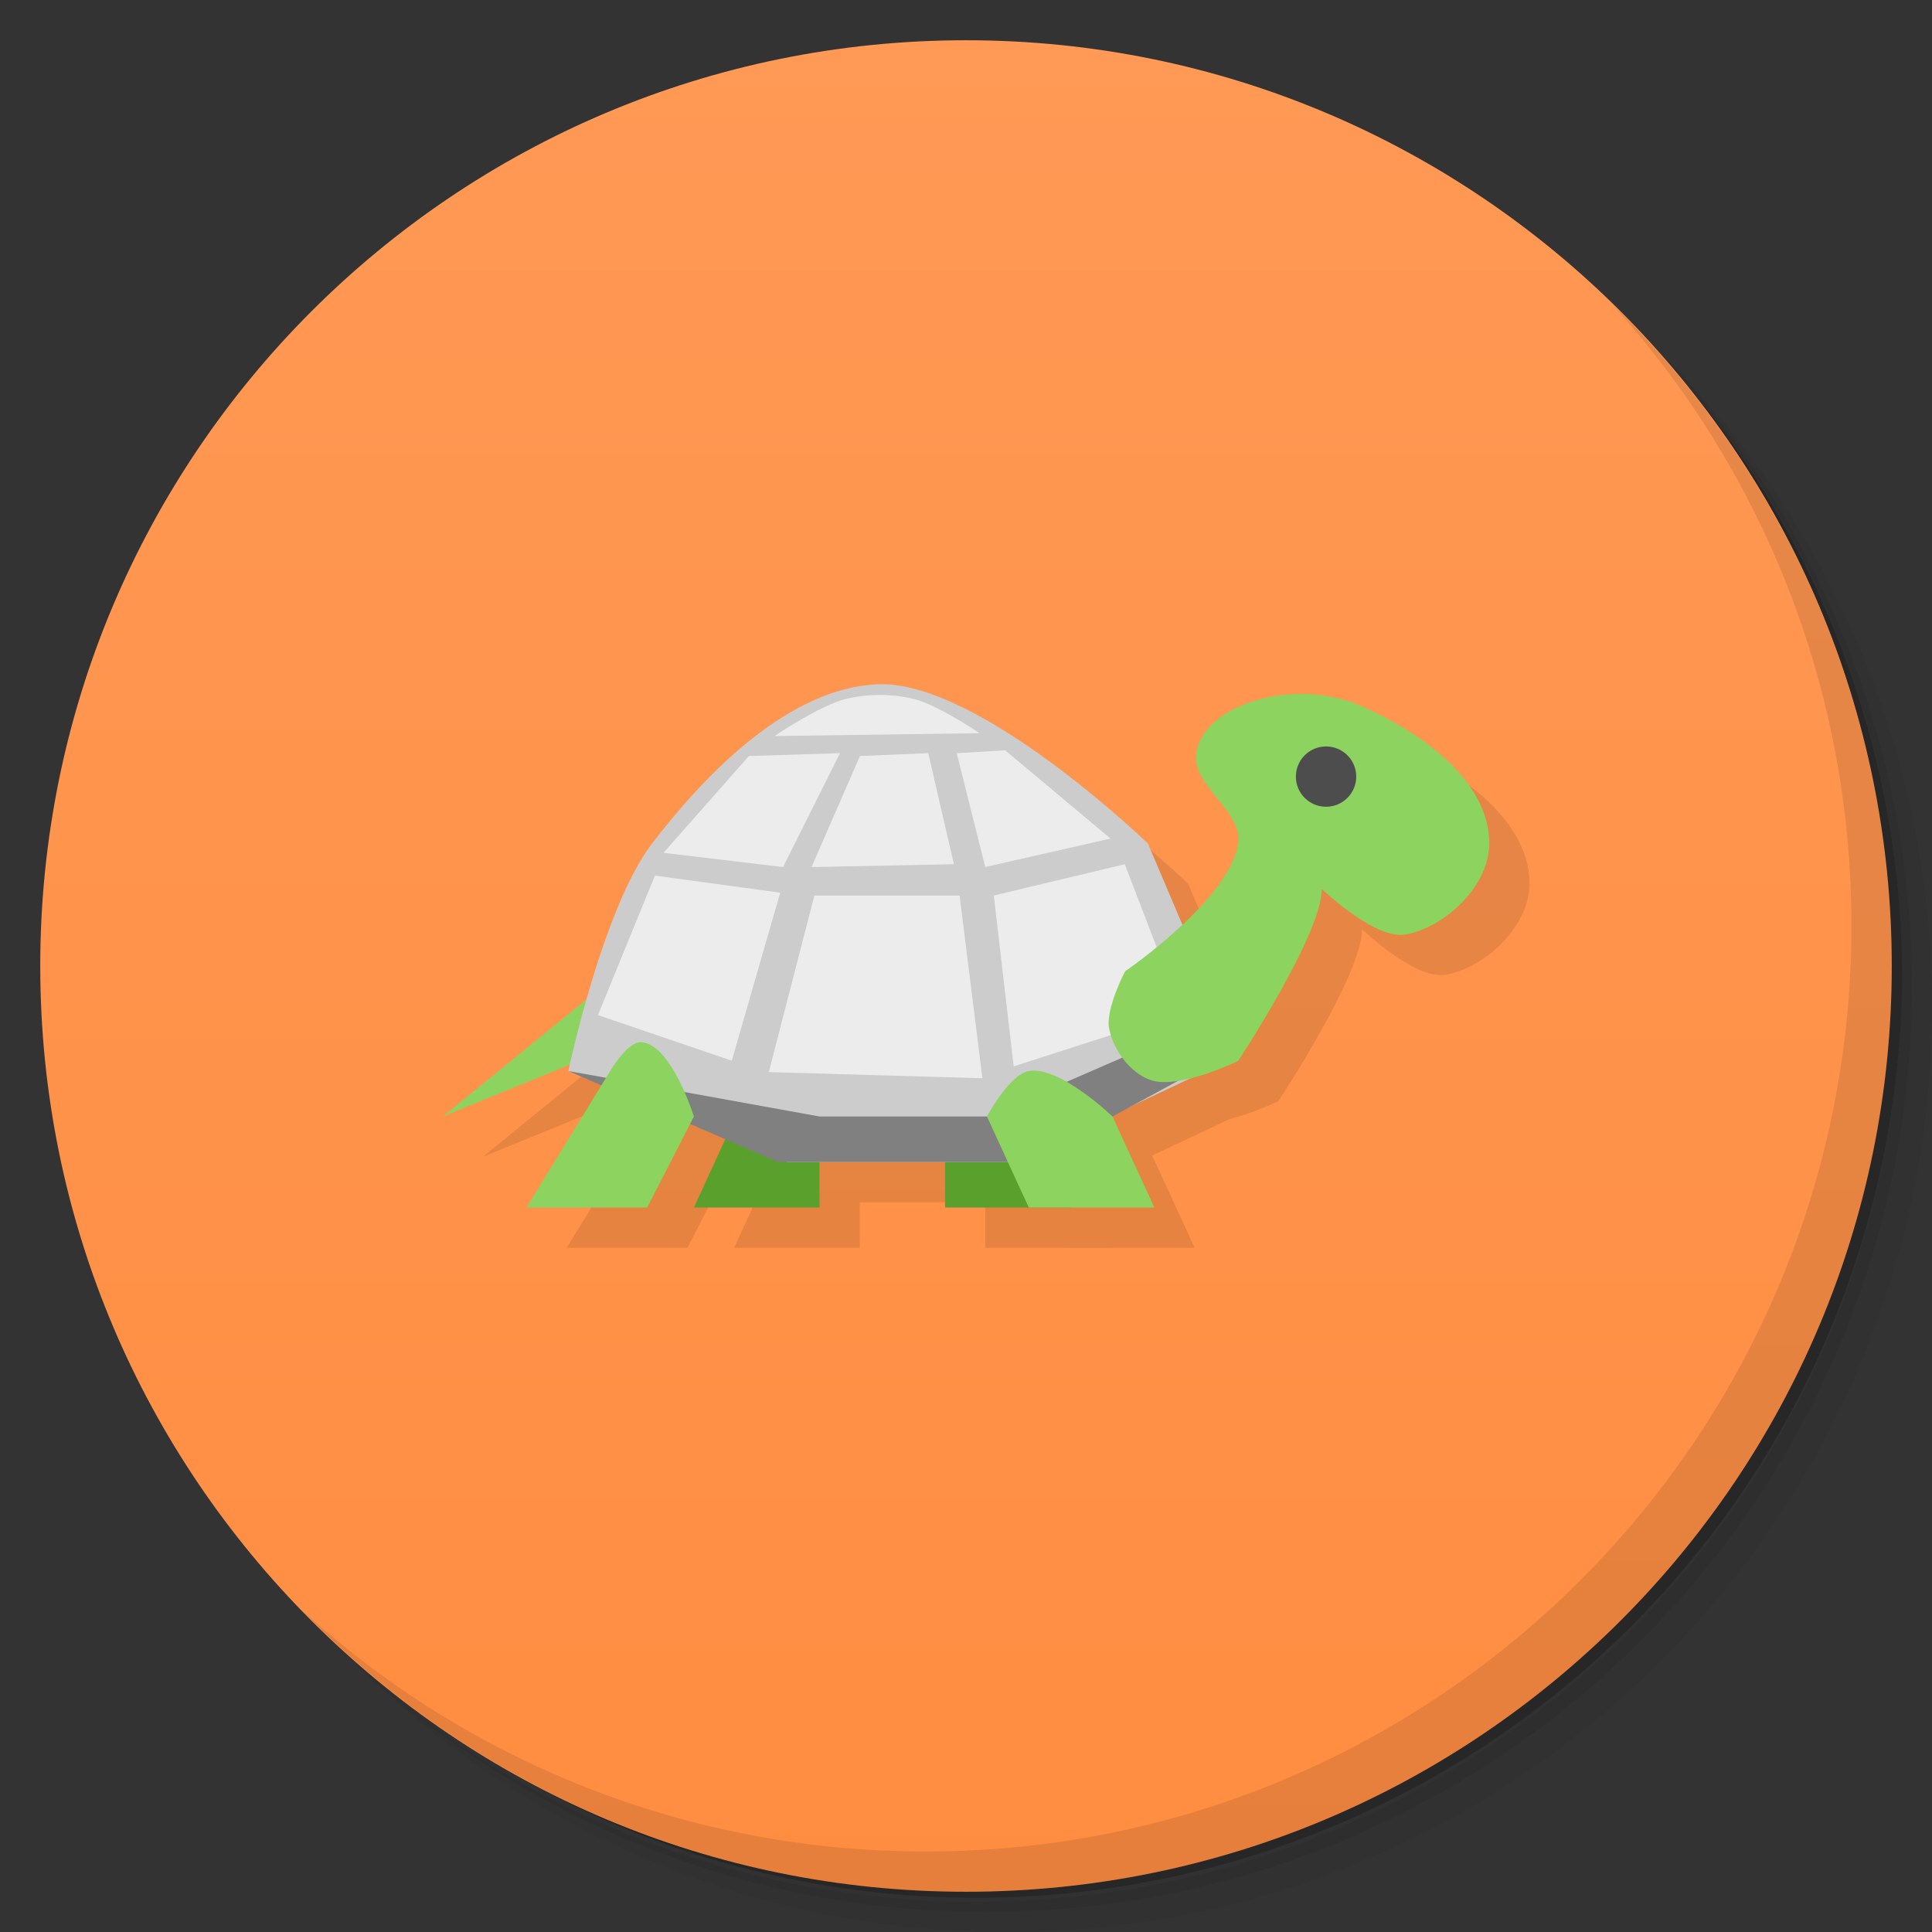 <svg xmlns="http://www.w3.org/2000/svg" viewBox="0 0 48 48">
 <rect x="0" y="0" width="48" height="48" fill="#333333" stroke="none"/>
 <defs>
  <linearGradient id="linearGradient3137" y1="1" x2="0" y2="46.746" gradientUnits="userSpaceOnUse">
   <stop style="stop-color:#f95;stop-opacity:1"/>
   <stop offset="1" style="stop-color:#ff8d41;stop-opacity:1"/>
  </linearGradient>
 </defs>
 <g>
  <path d="m 36.31 5 c 5.859 4.062 9.688 10.831 9.688 18.5 c 0 12.426 -10.07 22.5 -22.5 22.5 c -7.669 0 -14.438 -3.828 -18.5 -9.688 c 1.037 1.822 2.306 3.499 3.781 4.969 c 4.085 3.712 9.514 5.969 15.469 5.969 c 12.703 0 23 -10.298 23 -23 c 0 -5.954 -2.256 -11.384 -5.969 -15.469 c -1.469 -1.475 -3.147 -2.744 -4.969 -3.781 z m 4.969 3.781 c 3.854 4.113 6.219 9.637 6.219 15.719 c 0 12.703 -10.297 23 -23 23 c -6.081 0 -11.606 -2.364 -15.719 -6.219 c 4.16 4.144 9.883 6.719 16.219 6.719 c 12.703 0 23 -10.298 23 -23 c 0 -6.335 -2.575 -12.06 -6.719 -16.219 z" style="opacity:0.05"/>
  <path d="m 41.28 8.781 c 3.712 4.085 5.969 9.514 5.969 15.469 c 0 12.703 -10.297 23 -23 23 c -5.954 0 -11.384 -2.256 -15.469 -5.969 c 4.113 3.854 9.637 6.219 15.719 6.219 c 12.703 0 23 -10.298 23 -23 c 0 -6.081 -2.364 -11.606 -6.219 -15.719 z" style="opacity:0.1"/>
  <path d="m 31.25 2.375 c 8.615 3.154 14.75 11.417 14.75 21.13 c 0 12.426 -10.07 22.5 -22.5 22.5 c -9.708 0 -17.971 -6.135 -21.12 -14.75 a 23 23 0 0 0 44.875 -7 a 23 23 0 0 0 -16 -21.875 z" style="opacity:0.2"/>
 </g>
 <g style="fill:#f95">
  <path d="m 24 1 c 12.703 0 23 10.297 23 23 c 0 12.703 -10.297 23 -23 23 -12.703 0 -23 -10.297 -23 -23 0 -12.703 10.297 -23 23 -23 z" style="fill:url(#linearGradient3137);fill-opacity:1"/>
 </g>
 <g>
  <path d="m 40.03 7.531 c 3.712 4.084 5.969 9.514 5.969 15.469 0 12.703 -10.297 23 -23 23 c -5.954 0 -11.384 -2.256 -15.469 -5.969 4.178 4.291 10.01 6.969 16.469 6.969 c 12.703 0 23 -10.298 23 -23 0 -6.462 -2.677 -12.291 -6.969 -16.469 z" style="opacity:0.1"/>
 </g>
 <g transform="translate(1,1)" style="fill:#000;opacity:0.1">
  <path d="m 25.56 27.739 1.04 2.261 l -3.12 0 0 -2.261 z" style="fill-opacity:1;stroke:none"/>
  <path d="m 18.28 27.739 -1.04 2.261 l 3.12 0 0 -2.261 z" style="fill-opacity:1;stroke:none"/>
  <path d="m 15.16 24.348 -4.16 3.391 4.16 -1.696 z" style="fill-opacity:1;stroke:none"/>
  <path d="m 14.12 26.609 c 0 0 0.858 -4.059 2.08 -5.652 1.391 -1.814 3.425 -3.858 5.6 -3.957 2.503 -0.113 6.72 3.957 6.72 3.957 l 2.24 5.275 -5.6 2.638 -5.6 0 z" style="stroke:none"/>
  <path d="m 15.16 26.609 -2.08 3.391 l 3 0 1.16 -2.261 c 0 0 -0.544 -1.76 -1.29 -1.845 c -0.353 -0.04 -0.79 0.715 -0.79 0.715 z" style="fill-opacity:1;stroke:none"/>
  <path d="m 27.557 25.561 c -0.1 -0.484 0.395 -1.429 0.395 -1.429 0 0 2.602 -1.778 2.808 -3.176 0.121 -0.821 -1.164 -1.429 -1.04 -2.261 0.079 -0.526 0.587 -0.927 1.04 -1.13 0.961 -0.433 2.159 -0.433 3.12 0 1.359 0.612 3.12 1.793 3.12 3.391 0 1.066 -1.112 2.09 -2.08 2.261 -0.765 0.135 -2.08 -1.13 -2.08 -1.13 0 1.13 -2.08 4.272 -2.08 4.272 0 0 -1.476 0.721 -2.176 0.474 -0.514 -0.181 -0.916 -0.739 -1.027 -1.272 z" style="fill-opacity:1;stroke:none"/>
  <path d="m 24.52 27.739 1.04 2.261 l 3.12 0 -1.04 -2.261 c 0 0 -1.315 -1.265 -2.08 -1.13 -0.484 0.085 -1.04 1.13 -1.04 1.13 z" style="fill-opacity:1;stroke:none"/>
 </g>
 <g>
  <path d="m 25.56 27.739 1.04 2.261 l -3.12 0 0 -2.261 z" style="fill:#5aa02c;fill-opacity:1;stroke:none"/>
  <path d="m 18.28 27.739 -1.04 2.261 l 3.12 0 0 -2.261 z" style="fill:#5aa02c;fill-opacity:1;stroke:none"/>
  <path d="m 15.16 24.348 -4.16 3.391 4.16 -1.696" style="fill:#8dd35f;fill-opacity:1;stroke:none"/>
  <path d="m 14.12 26.609 c 0 0 0.858 -4.059 2.08 -5.652 1.391 -1.814 3.425 -3.858 5.6 -3.957 2.503 -0.113 6.72 3.957 6.72 3.957 l 2.24 5.275 -5.6 2.638 -5.6 0 z" style="fill:#ccc;stroke:none"/>
  <path d="m 24.69 22.249 3.254 -0.778 1.415 3.679 -4.174 1.344 z" style="fill:#ececec;stroke:none"/>
  <path d="m 14.12 26.609 6.24 1.13 4.16 0 5.2 -2.261 0 1.13 -4.16 2.261 -6.24 0 z" style="fill:#808080;fill-opacity:1;stroke:none"/>
  <path d="m 15.16 26.609 -2.08 3.391 l 3 0 1.16 -2.261 c 0 0 -0.544 -1.76 -1.29 -1.845 c -0.353 -0.04 -0.79 0.715 -0.79 0.715" style="fill:#8dd35f;fill-opacity:1;stroke:none"/>
  <path d="m 27.557 25.561 c -0.1 -0.484 0.395 -1.429 0.395 -1.429 0 0 2.602 -1.778 2.808 -3.176 0.121 -0.821 -1.164 -1.429 -1.04 -2.261 0.079 -0.526 0.587 -0.927 1.04 -1.13 0.961 -0.433 2.159 -0.433 3.12 0 1.359 0.612 3.12 1.793 3.12 3.391 0 1.066 -1.112 2.09 -2.08 2.261 -0.765 0.135 -2.08 -1.13 -2.08 -1.13 0 1.13 -2.08 4.272 -2.08 4.272 0 0 -1.476 0.721 -2.176 0.474 -0.514 -0.181 -0.916 -0.739 -1.027 -1.272 z" style="fill:#8dd35f;fill-opacity:1;stroke:none"/>
  <path d="m 24.52 27.739 1.04 2.261 l 3.12 0 -1.04 -2.261 c 0 0 -1.315 -1.265 -2.08 -1.13 -0.484 0.085 -1.04 1.13 -1.04 1.13 z" style="fill:#8dd35f;fill-opacity:1;stroke:none"/>
  <ellipse transform="matrix(0.601,0,0,0.419,36.495,12.375)" cx="-5.906" cy="16.514" rx="1.248" ry="1.788" style="fill:#4d4d4d;fill-opacity:1;stroke:none;fill-rule:nonzero"/>
  <path d="m 16.271 21.754 -1.415 3.466 3.325 1.132 1.203 -4.174 z" style="fill:#ececec;stroke:none"/>
  <path d="m 18.606 18.783 -2.122 2.405 2.971 0.354 1.415 -2.83 z" style="fill:#ececec;stroke:none"/>
  <path d="m 21.365 18.783 -1.203 2.759 3.537 -0.071 -0.637 -2.759 z" style="fill:#ececec;stroke:none"/>
  <path d="m 20.233 22.249 3.608 0 0.566 4.54 -5.306 -0.153 z" style="fill:#ececec;stroke:none"/>
  <path d="m 19.242 18.287 5.094 -0.071 c 0 0 -1.033 -0.703 -1.627 -0.849 -0.55 -0.135 -1.148 -0.134 -1.698 0 -0.645 0.158 -1.769 0.92 -1.769 0.92 z" style="fill:#ececec;stroke:none"/>
  <path d="m 23.77 18.712 1.203 -0.071 2.618 2.193 -3.113 0.707 z" style="fill:#ececec;stroke:none"/>
 </g>
</svg>
